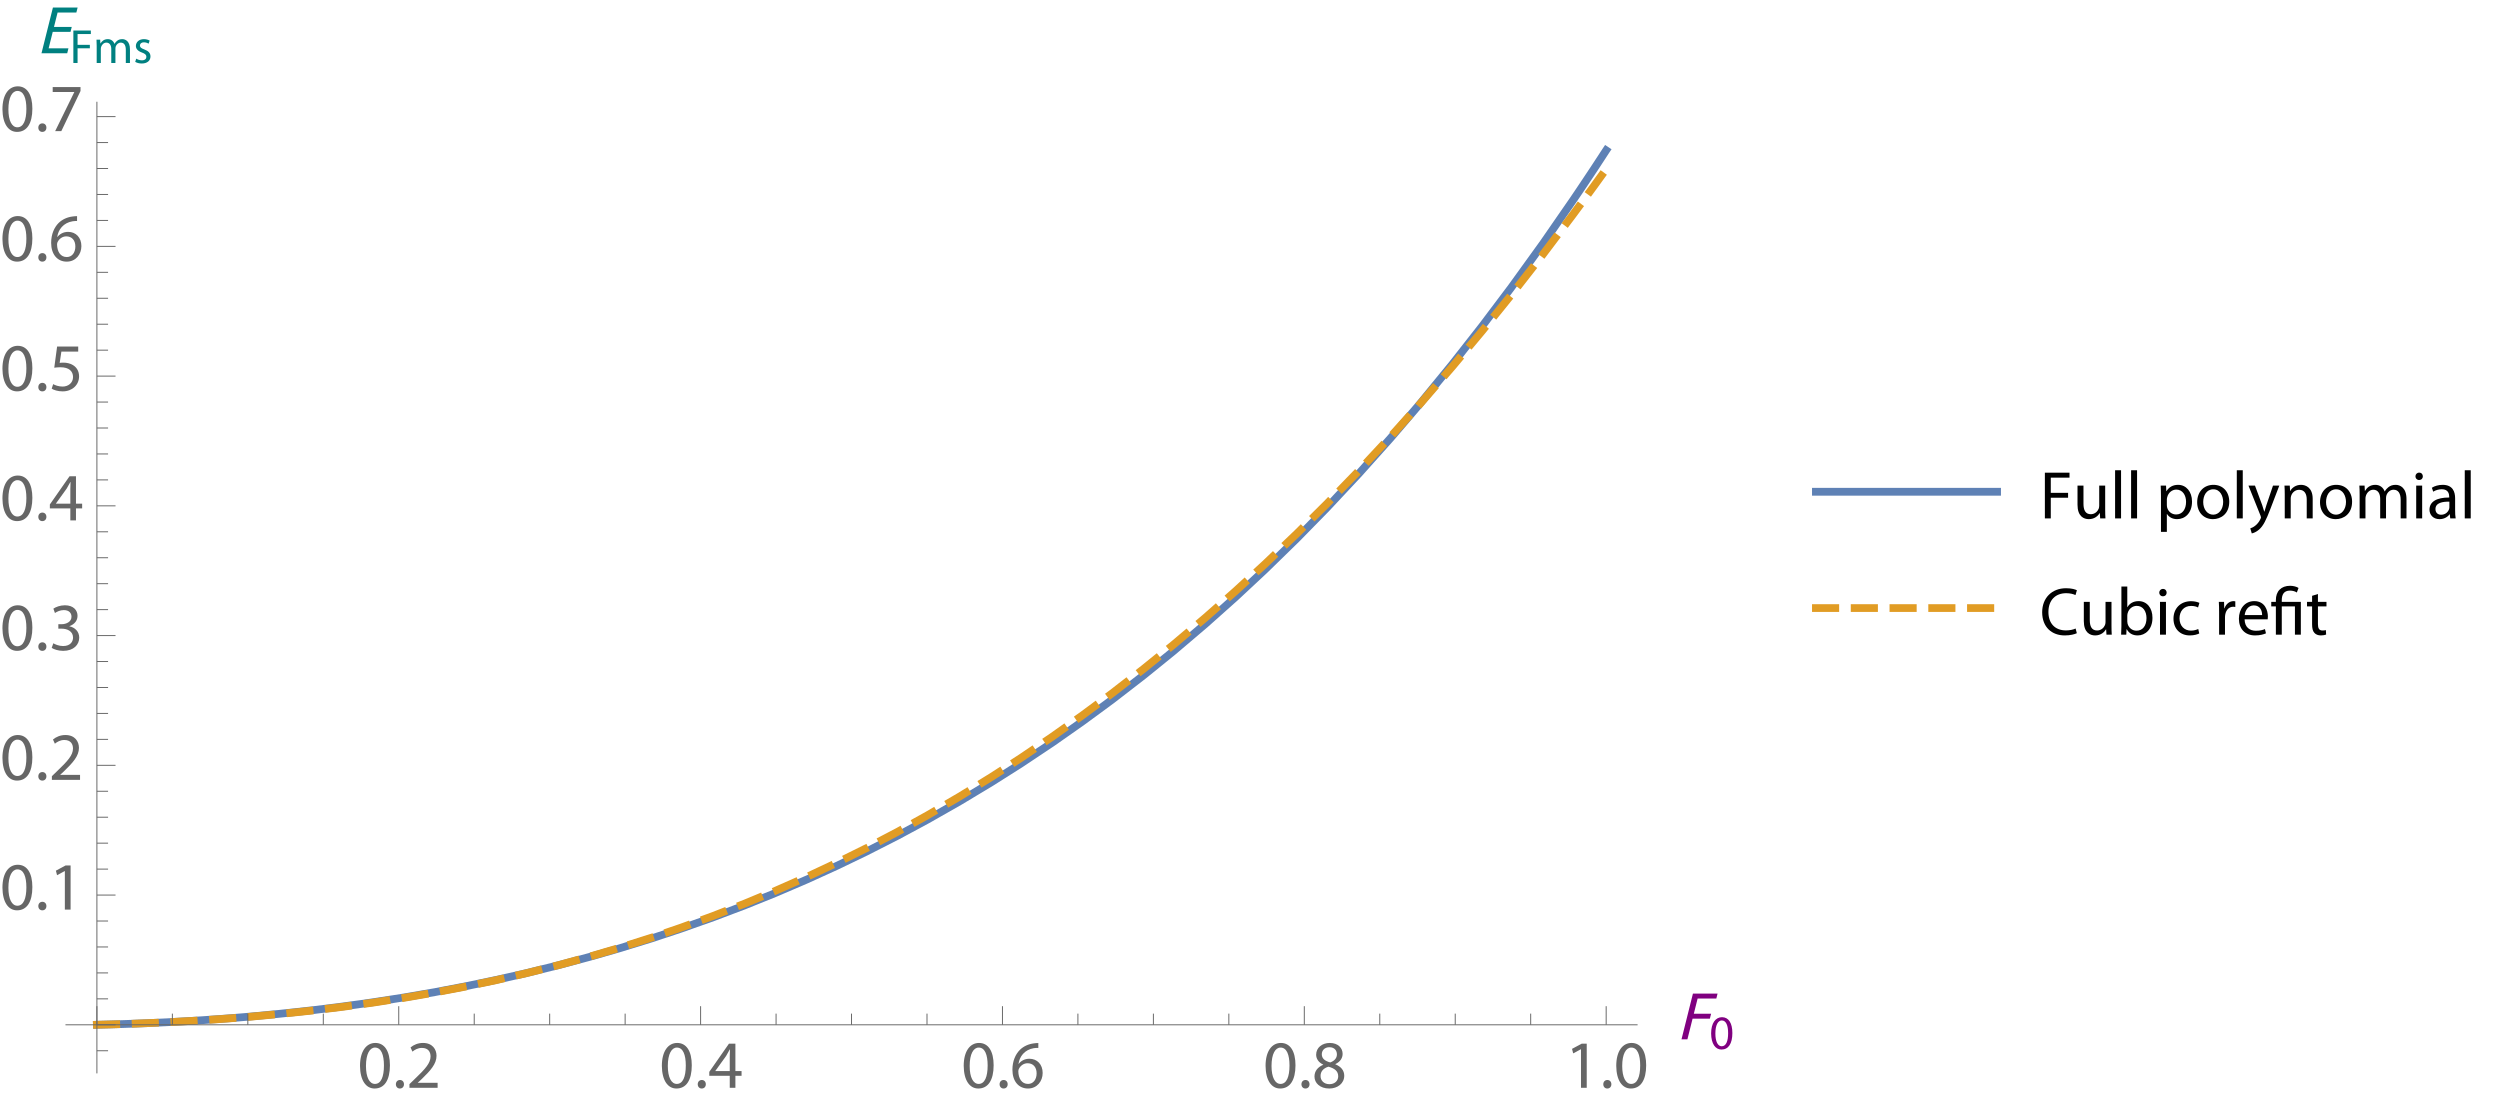 <?xml version="1.0" encoding="UTF-8"?>
<svg xmlns="http://www.w3.org/2000/svg" xmlns:xlink="http://www.w3.org/1999/xlink" width="516pt" height="231pt" viewBox="0 0 516 231" version="1.1">
<defs>
<g>
<symbol overflow="visible" id="glyph0-0">
<path style="stroke:none;" d=""/>
</symbol>
<symbol overflow="visible" id="glyph0-1">
<path style="stroke:none;" d="M 3.668 -9.254 C 1.82 -9.254 0.504 -7.574 0.504 -4.523 C 0.531 -1.512 1.734 0.152 3.516 0.152 C 5.531 0.152 6.68 -1.555 6.68 -4.648 C 6.68 -7.547 5.586 -9.254 3.668 -9.254 Z M 3.598 -8.301 C 4.871 -8.301 5.445 -6.832 5.445 -4.594 C 5.445 -2.27 4.844 -0.797 3.586 -0.797 C 2.465 -0.797 1.734 -2.141 1.734 -4.508 C 1.734 -6.984 2.52 -8.301 3.598 -8.301 Z M 3.598 -8.301 "/>
</symbol>
<symbol overflow="visible" id="glyph0-2">
<path style="stroke:none;" d="M 1.555 0.152 C 2.07 0.152 2.395 -0.223 2.395 -0.727 C 2.395 -1.246 2.059 -1.609 1.566 -1.609 C 1.078 -1.609 0.727 -1.246 0.727 -0.727 C 0.727 -0.223 1.062 0.152 1.539 0.152 Z M 1.555 0.152 "/>
</symbol>
<symbol overflow="visible" id="glyph0-3">
<path style="stroke:none;" d="M 6.441 0 L 6.441 -1.023 L 2.352 -1.023 L 2.352 -1.051 L 3.078 -1.723 C 4.996 -3.57 6.215 -4.93 6.215 -6.609 C 6.215 -7.91 5.391 -9.254 3.43 -9.254 C 2.379 -9.254 1.484 -8.863 0.855 -8.328 L 1.246 -7.461 C 1.664 -7.812 2.352 -8.23 3.18 -8.23 C 4.535 -8.23 4.984 -7.379 4.984 -6.453 C 4.969 -5.082 3.922 -3.906 1.598 -1.695 L 0.629 -0.758 L 0.629 0 Z M 6.441 0 "/>
</symbol>
<symbol overflow="visible" id="glyph0-4">
<path style="stroke:none;" d="M 5.602 0 L 5.602 -2.477 L 6.875 -2.477 L 6.875 -3.445 L 5.602 -3.445 L 5.602 -9.102 L 4.27 -9.102 L 0.211 -3.289 L 0.211 -2.477 L 4.438 -2.477 L 4.438 0 Z M 1.457 -3.445 L 1.457 -3.473 L 3.684 -6.566 C 3.934 -6.984 4.156 -7.379 4.438 -7.91 L 4.48 -7.91 C 4.453 -7.434 4.438 -6.957 4.438 -6.48 L 4.438 -3.445 Z M 1.457 -3.445 "/>
</symbol>
<symbol overflow="visible" id="glyph0-5">
<path style="stroke:none;" d="M 5.824 -9.238 C 5.602 -9.238 5.293 -9.227 4.93 -9.172 C 3.781 -9.031 2.773 -8.566 2.016 -7.824 C 1.121 -6.93 0.477 -5.516 0.477 -3.723 C 0.477 -1.359 1.75 0.152 3.695 0.152 C 5.586 0.152 6.719 -1.387 6.719 -3.051 C 6.719 -4.828 5.586 -5.992 3.977 -5.992 C 2.969 -5.992 2.211 -5.516 1.777 -4.941 L 1.734 -4.941 C 1.945 -6.441 2.969 -7.855 4.898 -8.176 C 5.25 -8.23 5.57 -8.246 5.824 -8.23 Z M 3.695 -0.797 C 2.406 -0.797 1.723 -1.902 1.695 -3.402 C 1.695 -3.625 1.75 -3.809 1.836 -3.949 C 2.172 -4.605 2.855 -5.066 3.598 -5.066 C 4.73 -5.066 5.473 -4.285 5.473 -2.98 C 5.473 -1.68 4.762 -0.797 3.711 -0.797 Z M 3.695 -0.797 "/>
</symbol>
<symbol overflow="visible" id="glyph0-6">
<path style="stroke:none;" d="M 2.324 -4.746 C 1.203 -4.27 0.52 -3.457 0.52 -2.309 C 0.52 -0.98 1.664 0.152 3.57 0.152 C 5.305 0.152 6.664 -0.91 6.664 -2.492 C 6.664 -3.598 5.965 -4.395 4.828 -4.844 L 4.828 -4.887 C 5.949 -5.418 6.328 -6.242 6.328 -7.016 C 6.328 -8.148 5.445 -9.254 3.684 -9.254 C 2.086 -9.254 0.867 -8.273 0.867 -6.832 C 0.867 -6.047 1.301 -5.266 2.309 -4.789 Z M 3.598 -0.742 C 2.438 -0.742 1.734 -1.555 1.777 -2.477 C 1.777 -3.348 2.352 -4.047 3.414 -4.355 C 4.648 -4.004 5.418 -3.473 5.418 -2.367 C 5.418 -1.441 4.703 -0.742 3.598 -0.742 Z M 3.613 -8.371 C 4.719 -8.371 5.152 -7.617 5.152 -6.887 C 5.152 -6.062 4.551 -5.504 3.766 -5.234 C 2.715 -5.516 2.031 -6.008 2.031 -6.914 C 2.031 -7.699 2.59 -8.371 3.613 -8.371 Z M 3.613 -8.371 "/>
</symbol>
<symbol overflow="visible" id="glyph0-7">
<path style="stroke:none;" d="M 3.305 0 L 4.492 0 L 4.492 -9.102 L 3.445 -9.102 L 1.457 -8.035 L 1.695 -7.098 L 3.277 -7.953 L 3.305 -7.953 Z M 3.305 0 "/>
</symbol>
<symbol overflow="visible" id="glyph0-8">
<path style="stroke:none;" d="M 0.59 -0.461 C 1.035 -0.168 1.934 0.152 2.953 0.152 C 5.137 0.152 6.273 -1.121 6.273 -2.574 C 6.273 -3.852 5.363 -4.691 4.242 -4.914 L 4.242 -4.941 C 5.363 -5.348 5.922 -6.145 5.922 -7.086 C 5.922 -8.191 5.109 -9.254 3.316 -9.254 C 2.34 -9.254 1.414 -8.902 0.938 -8.555 L 1.262 -7.656 C 1.652 -7.938 2.352 -8.262 3.078 -8.262 C 4.215 -8.262 4.676 -7.617 4.676 -6.887 C 4.676 -5.809 3.543 -5.348 2.645 -5.348 L 1.961 -5.348 L 1.961 -4.426 L 2.645 -4.426 C 3.836 -4.426 4.984 -3.879 4.996 -2.605 C 5.012 -1.848 4.523 -0.84 2.941 -0.84 C 2.086 -0.84 1.273 -1.191 0.926 -1.414 Z M 0.59 -0.461 "/>
</symbol>
<symbol overflow="visible" id="glyph0-9">
<path style="stroke:none;" d="M 6.062 -9.102 L 1.707 -9.102 L 1.121 -4.73 C 1.457 -4.773 1.863 -4.828 2.379 -4.828 C 4.199 -4.828 4.984 -3.988 4.996 -2.812 C 4.996 -1.598 4.004 -0.84 2.844 -0.84 C 2.016 -0.84 1.273 -1.121 0.895 -1.344 L 0.59 -0.406 C 1.023 -0.125 1.863 0.152 2.855 0.152 C 4.828 0.152 6.242 -1.176 6.242 -2.953 C 6.242 -4.102 5.656 -4.887 4.941 -5.293 C 4.383 -5.629 3.684 -5.781 2.98 -5.781 C 2.645 -5.781 2.449 -5.754 2.238 -5.727 L 2.59 -8.062 L 6.062 -8.062 Z M 6.062 -9.102 "/>
</symbol>
<symbol overflow="visible" id="glyph0-10">
<path style="stroke:none;" d="M 0.797 -9.102 L 0.797 -8.078 L 5.25 -8.078 L 5.25 -8.051 L 1.301 0 L 2.574 0 L 6.539 -8.289 L 6.539 -9.102 Z M 0.797 -9.102 "/>
</symbol>
<symbol overflow="visible" id="glyph0-11">
<path style="stroke:none;" d="M 1.062 0 L 2.281 0 L 2.281 -4.27 L 5.852 -4.27 L 5.852 -5.277 L 2.281 -5.277 L 2.281 -8.414 L 6.145 -8.414 L 6.145 -9.438 L 1.062 -9.438 Z M 1.062 0 "/>
</symbol>
<symbol overflow="visible" id="glyph0-12">
<path style="stroke:none;" d="M 6.691 -6.777 L 5.461 -6.777 L 5.461 -2.617 C 5.461 -2.395 5.418 -2.172 5.348 -1.988 C 5.125 -1.441 4.551 -0.867 3.723 -0.867 C 2.605 -0.867 2.211 -1.734 2.211 -3.023 L 2.211 -6.777 L 0.98 -6.777 L 0.98 -2.812 C 0.98 -0.434 2.254 0.152 3.316 0.152 C 4.523 0.152 5.234 -0.559 5.559 -1.105 L 5.586 -1.105 L 5.656 0 L 6.746 0 C 6.707 -0.531 6.691 -1.148 6.691 -1.848 Z M 6.691 -6.777 "/>
</symbol>
<symbol overflow="visible" id="glyph0-13">
<path style="stroke:none;" d="M 1.023 0 L 2.254 0 L 2.254 -9.941 L 1.023 -9.941 Z M 1.023 0 "/>
</symbol>
<symbol overflow="visible" id="glyph0-14">
<path style="stroke:none;" d="M 1.023 2.773 L 2.238 2.773 L 2.238 -0.91 L 2.27 -0.91 C 2.676 -0.238 3.457 0.152 4.355 0.152 C 5.949 0.152 7.434 -1.051 7.434 -3.484 C 7.434 -5.543 6.203 -6.93 4.562 -6.93 C 3.457 -6.93 2.66 -6.441 2.156 -5.613 L 2.129 -5.613 L 2.07 -6.777 L 0.965 -6.777 C 0.992 -6.133 1.023 -5.434 1.023 -4.562 Z M 2.238 -3.922 C 2.238 -4.09 2.281 -4.27 2.324 -4.426 C 2.562 -5.348 3.348 -5.949 4.188 -5.949 C 5.488 -5.949 6.203 -4.789 6.203 -3.43 C 6.203 -1.875 5.445 -0.812 4.145 -0.812 C 3.262 -0.812 2.52 -1.398 2.297 -2.254 C 2.27 -2.406 2.238 -2.574 2.238 -2.758 Z M 2.238 -3.922 "/>
</symbol>
<symbol overflow="visible" id="glyph0-15">
<path style="stroke:none;" d="M 3.891 -6.93 C 2.016 -6.93 0.531 -5.602 0.531 -3.332 C 0.531 -1.191 1.945 0.152 3.781 0.152 C 5.418 0.152 7.152 -0.938 7.152 -3.445 C 7.152 -5.516 5.84 -6.93 3.891 -6.93 Z M 3.863 -6.008 C 5.32 -6.008 5.895 -4.551 5.895 -3.402 C 5.895 -1.875 5.012 -0.77 3.836 -0.77 C 2.633 -0.77 1.777 -1.891 1.777 -3.375 C 1.777 -4.66 2.406 -6.008 3.863 -6.008 Z M 3.863 -6.008 "/>
</symbol>
<symbol overflow="visible" id="glyph0-16">
<path style="stroke:none;" d="M 0.125 -6.777 L 2.633 -0.531 C 2.688 -0.379 2.715 -0.281 2.715 -0.211 C 2.715 -0.141 2.676 -0.043 2.617 0.086 C 2.34 0.715 1.918 1.191 1.582 1.457 C 1.219 1.766 0.812 1.961 0.504 2.059 L 0.812 3.094 C 1.121 3.039 1.723 2.828 2.324 2.297 C 3.164 1.566 3.766 0.379 4.648 -1.945 L 6.496 -6.777 L 5.195 -6.777 L 3.852 -2.801 C 3.684 -2.309 3.543 -1.793 3.414 -1.387 L 3.387 -1.387 C 3.277 -1.793 3.109 -2.324 2.953 -2.773 L 1.469 -6.777 Z M 0.125 -6.777 "/>
</symbol>
<symbol overflow="visible" id="glyph0-17">
<path style="stroke:none;" d="M 1.023 0 L 2.254 0 L 2.254 -4.074 C 2.254 -4.285 2.281 -4.492 2.34 -4.648 C 2.547 -5.336 3.18 -5.906 3.988 -5.906 C 5.152 -5.906 5.559 -4.996 5.559 -3.906 L 5.559 0 L 6.789 0 L 6.789 -4.047 C 6.789 -6.371 5.336 -6.93 4.395 -6.93 C 3.277 -6.93 2.492 -6.301 2.156 -5.656 L 2.129 -5.656 L 2.059 -6.777 L 0.965 -6.777 C 1.008 -6.215 1.023 -5.641 1.023 -4.941 Z M 1.023 0 "/>
</symbol>
<symbol overflow="visible" id="glyph0-18">
<path style="stroke:none;" d="M 1.023 0 L 2.227 0 L 2.227 -4.09 C 2.227 -4.297 2.254 -4.508 2.324 -4.691 C 2.52 -5.305 3.078 -5.922 3.852 -5.922 C 4.789 -5.922 5.266 -5.137 5.266 -4.059 L 5.266 0 L 6.469 0 L 6.469 -4.188 C 6.469 -4.41 6.512 -4.633 6.566 -4.801 C 6.777 -5.402 7.32 -5.922 8.023 -5.922 C 9.016 -5.922 9.492 -5.137 9.492 -3.836 L 9.492 0 L 10.695 0 L 10.695 -3.988 C 10.695 -6.344 9.367 -6.93 8.469 -6.93 C 7.824 -6.93 7.379 -6.762 6.973 -6.453 C 6.691 -6.242 6.426 -5.949 6.215 -5.57 L 6.188 -5.57 C 5.895 -6.371 5.195 -6.93 4.27 -6.93 C 3.148 -6.93 2.52 -6.328 2.141 -5.684 L 2.102 -5.684 L 2.043 -6.777 L 0.965 -6.777 C 1.008 -6.215 1.023 -5.641 1.023 -4.941 Z M 1.023 0 "/>
</symbol>
<symbol overflow="visible" id="glyph0-19">
<path style="stroke:none;" d="M 2.254 0 L 2.254 -6.777 L 1.023 -6.777 L 1.023 0 Z M 1.637 -9.449 C 1.191 -9.449 0.867 -9.113 0.867 -8.68 C 0.867 -8.262 1.176 -7.926 1.609 -7.926 C 2.102 -7.926 2.406 -8.262 2.395 -8.68 C 2.395 -9.113 2.102 -9.449 1.637 -9.449 Z M 1.637 -9.449 "/>
</symbol>
<symbol overflow="visible" id="glyph0-20">
<path style="stroke:none;" d="M 5.781 -4.156 C 5.781 -5.516 5.277 -6.93 3.207 -6.93 C 2.352 -6.93 1.539 -6.691 0.98 -6.328 L 1.262 -5.516 C 1.734 -5.824 2.395 -6.02 3.023 -6.02 C 4.41 -6.02 4.562 -5.012 4.562 -4.453 L 4.562 -4.312 C 1.945 -4.324 0.488 -3.43 0.488 -1.793 C 0.488 -0.812 1.191 0.152 2.562 0.152 C 3.527 0.152 4.258 -0.32 4.633 -0.855 L 4.676 -0.855 L 4.773 0 L 5.895 0 C 5.809 -0.461 5.781 -1.035 5.781 -1.625 Z M 4.594 -2.281 C 4.594 -2.156 4.562 -2.016 4.523 -1.891 C 4.324 -1.316 3.766 -0.758 2.883 -0.758 C 2.254 -0.758 1.723 -1.133 1.723 -1.934 C 1.723 -3.246 3.246 -3.484 4.594 -3.457 Z M 4.594 -2.281 "/>
</symbol>
<symbol overflow="visible" id="glyph0-21">
<path style="stroke:none;" d="M 7.406 -1.273 C 6.914 -1.035 6.16 -0.883 5.418 -0.883 C 3.121 -0.883 1.793 -2.367 1.793 -4.676 C 1.793 -7.152 3.262 -8.566 5.473 -8.566 C 6.258 -8.566 6.914 -8.398 7.379 -8.176 L 7.672 -9.172 C 7.352 -9.34 6.609 -9.59 5.434 -9.59 C 2.508 -9.59 0.504 -7.59 0.504 -4.633 C 0.504 -1.539 2.508 0.152 5.164 0.152 C 6.312 0.152 7.211 -0.086 7.656 -0.309 Z M 7.406 -1.273 "/>
</symbol>
<symbol overflow="visible" id="glyph0-22">
<path style="stroke:none;" d="M 1.023 -1.75 C 1.023 -1.148 0.992 -0.461 0.965 0 L 2.031 0 L 2.086 -1.121 L 2.129 -1.121 C 2.633 -0.223 3.414 0.152 4.395 0.152 C 5.906 0.152 7.434 -1.051 7.434 -3.473 C 7.449 -5.531 6.258 -6.93 4.578 -6.93 C 3.484 -6.93 2.703 -6.441 2.27 -5.684 L 2.238 -5.684 L 2.238 -9.941 L 1.023 -9.941 Z M 2.238 -3.934 C 2.238 -4.129 2.281 -4.297 2.309 -4.438 C 2.562 -5.375 3.348 -5.949 4.188 -5.949 C 5.504 -5.949 6.203 -4.789 6.203 -3.43 C 6.203 -1.875 5.434 -0.824 4.145 -0.824 C 3.246 -0.824 2.535 -1.414 2.297 -2.27 C 2.27 -2.406 2.238 -2.562 2.238 -2.715 Z M 2.238 -3.934 "/>
</symbol>
<symbol overflow="visible" id="glyph0-23">
<path style="stroke:none;" d="M 5.641 -1.176 C 5.293 -1.023 4.828 -0.84 4.129 -0.84 C 2.785 -0.84 1.777 -1.805 1.777 -3.375 C 1.777 -4.789 2.617 -5.938 4.172 -5.938 C 4.844 -5.938 5.305 -5.781 5.602 -5.613 L 5.879 -6.566 C 5.543 -6.734 4.898 -6.914 4.172 -6.914 C 1.961 -6.914 0.531 -5.402 0.531 -3.316 C 0.531 -1.246 1.863 0.152 3.906 0.152 C 4.816 0.152 5.531 -0.086 5.852 -0.254 Z M 5.641 -1.176 "/>
</symbol>
<symbol overflow="visible" id="glyph0-24">
<path style="stroke:none;" d="M 1.023 0 L 2.238 0 L 2.238 -3.613 C 2.238 -3.82 2.27 -4.02 2.297 -4.188 C 2.465 -5.109 3.078 -5.77 3.949 -5.77 C 4.117 -5.77 4.242 -5.754 4.367 -5.727 L 4.367 -6.887 C 4.258 -6.914 4.156 -6.93 4.02 -6.93 C 3.191 -6.93 2.449 -6.355 2.141 -5.445 L 2.086 -5.445 L 2.043 -6.777 L 0.965 -6.777 C 1.008 -6.145 1.023 -5.461 1.023 -4.66 Z M 1.023 0 "/>
</symbol>
<symbol overflow="visible" id="glyph0-25">
<path style="stroke:none;" d="M 6.469 -3.164 C 6.48 -3.289 6.512 -3.484 6.512 -3.738 C 6.512 -4.984 5.922 -6.93 3.711 -6.93 C 1.734 -6.93 0.531 -5.32 0.531 -3.277 C 0.531 -1.23 1.777 0.152 3.863 0.152 C 4.941 0.152 5.684 -0.086 6.117 -0.281 L 5.906 -1.16 C 5.445 -0.965 4.914 -0.812 4.031 -0.812 C 2.801 -0.812 1.734 -1.496 1.707 -3.164 Z M 1.723 -4.047 C 1.82 -4.898 2.367 -6.047 3.613 -6.047 C 4.996 -6.047 5.336 -4.828 5.32 -4.047 Z M 1.723 -4.047 "/>
</symbol>
<symbol overflow="visible" id="glyph0-26">
<path style="stroke:none;" d="M 2.367 0 L 2.367 -5.84 L 5.082 -5.84 L 5.082 0 L 6.301 0 L 6.301 -6.777 L 2.367 -6.777 L 2.367 -7.113 C 2.367 -8.191 2.742 -9.102 4.047 -9.102 C 4.648 -9.102 5.18 -8.918 5.473 -8.707 L 5.824 -9.645 C 5.473 -9.898 4.73 -10.094 4.102 -10.094 C 2.199 -10.094 1.148 -8.934 1.148 -7.141 L 1.148 -6.777 L 0.195 -6.777 L 0.195 -5.84 L 1.148 -5.84 L 1.148 0 Z M 2.367 0 "/>
</symbol>
<symbol overflow="visible" id="glyph0-27">
<path style="stroke:none;" d="M 1.301 -8.023 L 1.301 -6.777 L 0.254 -6.777 L 0.254 -5.84 L 1.301 -5.84 L 1.301 -2.141 C 1.301 -1.344 1.43 -0.742 1.777 -0.379 C 2.07 -0.043 2.535 0.152 3.109 0.152 C 3.586 0.152 3.961 0.07 4.199 -0.027 L 4.145 -0.953 C 3.961 -0.895 3.766 -0.867 3.43 -0.867 C 2.742 -0.867 2.508 -1.344 2.508 -2.184 L 2.508 -5.84 L 4.27 -5.84 L 4.27 -6.777 L 2.508 -6.777 L 2.508 -8.398 Z M 1.301 -8.023 "/>
</symbol>
<symbol overflow="visible" id="glyph1-0">
<path style="stroke:none;" d=""/>
</symbol>
<symbol overflow="visible" id="glyph1-1">
<path style="stroke:none;" d="M 1.062 0 L 2.281 0 L 3.348 -4.27 L 6.918 -4.27 L 7.172 -5.277 L 3.602 -5.277 L 4.387 -8.414 L 8.25 -8.414 L 8.504 -9.438 L 3.422 -9.438 Z M 1.062 0 "/>
</symbol>
<symbol overflow="visible" id="glyph1-2">
<path style="stroke:none;" d="M 7.309 -5.434 L 3.641 -5.434 L 4.387 -8.414 L 8.262 -8.414 L 8.52 -9.438 L 3.422 -9.438 L 1.062 0 L 6.371 0 L 6.625 -1.023 L 2.539 -1.023 L 3.387 -4.426 L 7.055 -4.426 Z M 7.309 -5.434 "/>
</symbol>
<symbol overflow="visible" id="glyph2-0">
<path style="stroke:none;" d=""/>
</symbol>
<symbol overflow="visible" id="glyph2-1">
<path style="stroke:none;" d="M 2.605 -6.57 C 1.293 -6.57 0.359 -5.379 0.359 -3.211 C 0.379 -1.074 1.234 0.109 2.496 0.109 C 3.926 0.109 4.742 -1.102 4.742 -3.301 C 4.742 -5.355 3.965 -6.57 2.605 -6.57 Z M 2.555 -5.895 C 3.457 -5.895 3.867 -4.852 3.867 -3.262 C 3.867 -1.609 3.438 -0.566 2.543 -0.566 C 1.75 -0.566 1.234 -1.52 1.234 -3.199 C 1.234 -4.961 1.789 -5.895 2.555 -5.895 Z M 2.555 -5.895 "/>
</symbol>
<symbol overflow="visible" id="glyph2-2">
<path style="stroke:none;" d="M 0.754 0 L 1.621 0 L 1.621 -3.031 L 4.156 -3.031 L 4.156 -3.746 L 1.621 -3.746 L 1.621 -5.973 L 4.363 -5.973 L 4.363 -6.699 L 0.754 -6.699 Z M 0.754 0 "/>
</symbol>
<symbol overflow="visible" id="glyph2-3">
<path style="stroke:none;" d="M 0.727 0 L 1.582 0 L 1.582 -2.902 C 1.582 -3.051 1.602 -3.199 1.648 -3.328 C 1.789 -3.766 2.188 -4.203 2.734 -4.203 C 3.398 -4.203 3.738 -3.648 3.738 -2.883 L 3.738 0 L 4.594 0 L 4.594 -2.973 C 4.594 -3.133 4.621 -3.289 4.66 -3.41 C 4.812 -3.836 5.199 -4.203 5.695 -4.203 C 6.402 -4.203 6.738 -3.648 6.738 -2.723 L 6.738 0 L 7.594 0 L 7.594 -2.832 C 7.594 -4.504 6.648 -4.922 6.012 -4.922 C 5.555 -4.922 5.238 -4.801 4.949 -4.582 C 4.75 -4.434 4.562 -4.223 4.414 -3.957 L 4.395 -3.957 C 4.184 -4.523 3.688 -4.922 3.031 -4.922 C 2.238 -4.922 1.789 -4.492 1.52 -4.035 L 1.492 -4.035 L 1.449 -4.812 L 0.688 -4.812 C 0.715 -4.414 0.727 -4.004 0.727 -3.508 Z M 0.727 0 "/>
</symbol>
<symbol overflow="visible" id="glyph2-4">
<path style="stroke:none;" d="M 0.387 -0.23 C 0.727 -0.031 1.211 0.109 1.738 0.109 C 2.883 0.109 3.539 -0.496 3.539 -1.344 C 3.539 -2.059 3.109 -2.477 2.277 -2.793 C 1.648 -3.031 1.363 -3.211 1.363 -3.609 C 1.363 -3.965 1.648 -4.266 2.168 -4.266 C 2.613 -4.266 2.961 -4.105 3.152 -3.984 L 3.371 -4.621 C 3.102 -4.781 2.672 -4.922 2.188 -4.922 C 1.152 -4.922 0.527 -4.285 0.527 -3.508 C 0.527 -2.934 0.934 -2.453 1.801 -2.148 C 2.445 -1.91 2.695 -1.68 2.695 -1.262 C 2.695 -0.863 2.395 -0.547 1.758 -0.547 C 1.32 -0.547 0.863 -0.727 0.605 -0.895 Z M 0.387 -0.23 "/>
</symbol>
</g>
<clipPath id="clip1">
  <path d="M 13 23 L 338 23 L 338 219 L 13 219 Z M 13 23 "/>
</clipPath>
<clipPath id="clip2">
  <path d="M 13 27 L 338 27 L 338 219 L 13 219 Z M 13 27 "/>
</clipPath>
<clipPath id="clip3">
  <path d="M 374 100 L 414 100 L 414 103 L 374 103 Z M 374 100 "/>
</clipPath>
<clipPath id="clip4">
  <path d="M 374 124 L 414 124 L 414 127 L 374 127 Z M 374 124 "/>
</clipPath>
</defs>
<g id="surface100">
<g clip-path="url(#clip1)" clip-rule="nonzero">
<path style="fill:none;stroke-width:1.6;stroke-linecap:square;stroke-linejoin:miter;stroke:rgb(36.841%,50.677%,70.979%);stroke-opacity:1;stroke-miterlimit:3.25;" d="M 20 211.512 L 20.094 211.508 L 20.191 211.504 L 20.766 211.492 L 21.527 211.473 L 23.059 211.434 L 23.152 211.43 L 23.25 211.43 L 23.438 211.422 L 23.82 211.41 L 24.586 211.391 L 26.113 211.34 L 26.219 211.336 L 26.32 211.332 L 26.527 211.324 L 26.941 211.312 L 27.773 211.281 L 29.43 211.219 L 29.531 211.215 L 29.637 211.207 L 30.258 211.184 L 31.086 211.148 L 32.742 211.074 L 32.84 211.07 L 32.938 211.062 L 33.129 211.055 L 33.516 211.035 L 34.289 211 L 35.84 210.918 L 38.934 210.746 L 39.027 210.738 L 39.121 210.734 L 39.312 210.723 L 40.449 210.652 L 41.969 210.555 L 45 210.344 L 45.105 210.336 L 45.207 210.332 L 45.414 210.316 L 45.824 210.285 L 46.648 210.223 L 48.293 210.098 L 51.582 209.824 L 57.727 209.246 L 64.383 208.527 L 70.922 207.715 L 77.016 206.863 L 83.629 205.832 L 89.801 204.766 L 95.852 203.617 L 102.414 202.254 L 108.539 200.871 L 115.18 199.238 L 121.699 197.5 L 127.777 195.758 L 134.371 193.727 L 140.527 191.691 L 147.195 189.332 L 153.742 186.855 L 159.848 184.395 L 166.473 181.555 L 172.652 178.742 L 178.715 175.824 L 185.289 172.477 L 191.426 169.172 L 198.078 165.387 L 204.605 161.461 L 210.699 157.602 L 217.301 153.199 L 223.465 148.871 L 229.512 144.426 L 236.07 139.355 L 242.188 134.395 L 248.82 128.754 L 255.016 123.227 L 261.086 117.562 L 267.672 111.133 L 273.82 104.852 L 280.48 97.73 L 287.023 90.414 L 293.125 83.281 L 299.738 75.203 L 305.914 67.328 L 311.969 59.289 L 318.539 50.191 L 324.668 41.336 L 324.773 41.18 L 324.883 41.023 L 325.094 40.707 L 325.523 40.074 L 326.379 38.801 L 328.09 36.238 L 328.195 36.078 L 328.305 35.918 L 328.516 35.594 L 328.945 34.949 L 329.801 33.648 L 330.012 33.32 L 330.227 32.996 L 330.656 32.34 L 330.867 32.012 L 331.082 31.684 L 331.191 31.52 L 331.402 31.191 L 331.512 31.027 "/>
</g>
<g clip-path="url(#clip2)" clip-rule="nonzero">
<path style="fill:none;stroke-width:1.6;stroke-linecap:square;stroke-linejoin:miter;stroke:rgb(88.071%,61.104%,14.204%);stroke-opacity:1;stroke-dasharray:4,4;stroke-miterlimit:3.25;" d="M 20 211.512 L 20.094 211.508 L 20.191 211.504 L 20.766 211.492 L 21.527 211.473 L 23.059 211.434 L 23.152 211.43 L 23.25 211.426 L 23.438 211.422 L 24.586 211.387 L 26.113 211.336 L 26.219 211.336 L 26.32 211.332 L 26.941 211.309 L 27.773 211.281 L 29.43 211.215 L 29.531 211.211 L 29.637 211.207 L 30.258 211.184 L 31.086 211.148 L 32.742 211.074 L 32.938 211.066 L 33.129 211.059 L 33.516 211.039 L 34.289 211.004 L 35.84 210.926 L 38.934 210.754 L 39.121 210.746 L 39.312 210.734 L 40.449 210.664 L 41.969 210.57 L 45 210.367 L 45.105 210.359 L 45.207 210.352 L 45.414 210.34 L 45.824 210.309 L 46.648 210.25 L 48.293 210.125 L 51.582 209.859 L 57.727 209.297 L 64.383 208.586 L 70.922 207.785 L 77.016 206.941 L 83.629 205.91 L 89.801 204.84 L 95.852 203.68 L 102.414 202.301 L 108.539 200.891 L 115.18 199.227 L 121.699 197.449 L 127.777 195.66 L 134.371 193.57 L 140.527 191.477 L 147.195 189.047 L 153.742 186.488 L 159.848 183.949 L 166.473 181.023 L 172.652 178.121 L 178.715 175.117 L 185.289 171.672 L 191.426 168.277 L 198.078 164.398 L 204.605 160.387 L 210.699 156.457 L 217.301 151.984 L 223.465 147.605 L 229.512 143.121 L 236.07 138.035 L 242.188 133.074 L 248.82 127.465 L 255.016 122 L 261.086 116.43 L 267.672 110.137 L 273.82 104.031 L 280.48 97.152 L 287.023 90.129 L 293.125 83.332 L 299.738 75.691 L 305.914 68.301 L 311.969 60.805 L 318.539 52.391 L 324.668 44.273 L 324.773 44.129 L 324.883 43.984 L 325.094 43.695 L 325.523 43.117 L 326.379 41.961 L 328.09 39.625 L 328.195 39.48 L 328.305 39.332 L 328.516 39.039 L 328.945 38.453 L 329.801 37.273 L 330.012 36.977 L 330.227 36.68 L 330.656 36.09 L 330.762 35.941 L 330.867 35.789 L 331.082 35.492 L 331.191 35.344 L 331.402 35.047 L 331.512 34.898 "/>
</g>
<path style="fill:none;stroke-width:0.2;stroke-linecap:butt;stroke-linejoin:miter;stroke:rgb(39.999%,39.999%,39.999%);stroke-opacity:1;stroke-miterlimit:3.25;" d="M 20 211.52 L 20 207.676 "/>
<path style="fill:none;stroke-width:0.2;stroke-linecap:butt;stroke-linejoin:miter;stroke:rgb(39.999%,39.999%,39.999%);stroke-opacity:1;stroke-miterlimit:3.25;" d="M 35.574 211.52 L 35.574 209.211 "/>
<path style="fill:none;stroke-width:0.2;stroke-linecap:butt;stroke-linejoin:miter;stroke:rgb(39.999%,39.999%,39.999%);stroke-opacity:1;stroke-miterlimit:3.25;" d="M 51.152 211.52 L 51.152 209.211 "/>
<path style="fill:none;stroke-width:0.2;stroke-linecap:butt;stroke-linejoin:miter;stroke:rgb(39.999%,39.999%,39.999%);stroke-opacity:1;stroke-miterlimit:3.25;" d="M 66.727 211.52 L 66.727 209.211 "/>
<path style="fill:none;stroke-width:0.2;stroke-linecap:butt;stroke-linejoin:miter;stroke:rgb(39.999%,39.999%,39.999%);stroke-opacity:1;stroke-miterlimit:3.25;" d="M 82.301 211.52 L 82.301 207.676 "/>
<g style="fill:rgb(39.999%,39.999%,39.999%);fill-opacity:1;">
  <use xlink:href="#glyph0-1" x="73.802" y="224.518"/>
  <use xlink:href="#glyph0-2" x="80.984" y="224.518"/>
  <use xlink:href="#glyph0-3" x="83.882" y="224.518"/>
</g>
<path style="fill:none;stroke-width:0.2;stroke-linecap:butt;stroke-linejoin:miter;stroke:rgb(39.999%,39.999%,39.999%);stroke-opacity:1;stroke-miterlimit:3.25;" d="M 97.879 211.52 L 97.879 209.211 "/>
<path style="fill:none;stroke-width:0.2;stroke-linecap:butt;stroke-linejoin:miter;stroke:rgb(39.999%,39.999%,39.999%);stroke-opacity:1;stroke-miterlimit:3.25;" d="M 113.453 211.52 L 113.453 209.211 "/>
<path style="fill:none;stroke-width:0.2;stroke-linecap:butt;stroke-linejoin:miter;stroke:rgb(39.999%,39.999%,39.999%);stroke-opacity:1;stroke-miterlimit:3.25;" d="M 129.027 211.52 L 129.027 209.211 "/>
<path style="fill:none;stroke-width:0.2;stroke-linecap:butt;stroke-linejoin:miter;stroke:rgb(39.999%,39.999%,39.999%);stroke-opacity:1;stroke-miterlimit:3.25;" d="M 144.605 211.52 L 144.605 207.676 "/>
<g style="fill:rgb(39.999%,39.999%,39.999%);fill-opacity:1;">
  <use xlink:href="#glyph0-1" x="136.104" y="224.518"/>
  <use xlink:href="#glyph0-2" x="143.286" y="224.518"/>
  <use xlink:href="#glyph0-4" x="146.184" y="224.518"/>
</g>
<path style="fill:none;stroke-width:0.2;stroke-linecap:butt;stroke-linejoin:miter;stroke:rgb(39.999%,39.999%,39.999%);stroke-opacity:1;stroke-miterlimit:3.25;" d="M 160.18 211.52 L 160.18 209.211 "/>
<path style="fill:none;stroke-width:0.2;stroke-linecap:butt;stroke-linejoin:miter;stroke:rgb(39.999%,39.999%,39.999%);stroke-opacity:1;stroke-miterlimit:3.25;" d="M 175.754 211.52 L 175.754 209.211 "/>
<path style="fill:none;stroke-width:0.2;stroke-linecap:butt;stroke-linejoin:miter;stroke:rgb(39.999%,39.999%,39.999%);stroke-opacity:1;stroke-miterlimit:3.25;" d="M 191.332 211.52 L 191.332 209.211 "/>
<path style="fill:none;stroke-width:0.2;stroke-linecap:butt;stroke-linejoin:miter;stroke:rgb(39.999%,39.999%,39.999%);stroke-opacity:1;stroke-miterlimit:3.25;" d="M 206.906 211.52 L 206.906 207.676 "/>
<g style="fill:rgb(39.999%,39.999%,39.999%);fill-opacity:1;">
  <use xlink:href="#glyph0-1" x="198.406" y="224.518"/>
  <use xlink:href="#glyph0-2" x="205.588" y="224.518"/>
  <use xlink:href="#glyph0-5" x="208.486" y="224.518"/>
</g>
<path style="fill:none;stroke-width:0.2;stroke-linecap:butt;stroke-linejoin:miter;stroke:rgb(39.999%,39.999%,39.999%);stroke-opacity:1;stroke-miterlimit:3.25;" d="M 222.48 211.52 L 222.48 209.211 "/>
<path style="fill:none;stroke-width:0.2;stroke-linecap:butt;stroke-linejoin:miter;stroke:rgb(39.999%,39.999%,39.999%);stroke-opacity:1;stroke-miterlimit:3.25;" d="M 238.059 211.52 L 238.059 209.211 "/>
<path style="fill:none;stroke-width:0.2;stroke-linecap:butt;stroke-linejoin:miter;stroke:rgb(39.999%,39.999%,39.999%);stroke-opacity:1;stroke-miterlimit:3.25;" d="M 253.633 211.52 L 253.633 209.211 "/>
<path style="fill:none;stroke-width:0.2;stroke-linecap:butt;stroke-linejoin:miter;stroke:rgb(39.999%,39.999%,39.999%);stroke-opacity:1;stroke-miterlimit:3.25;" d="M 269.207 211.52 L 269.207 207.676 "/>
<g style="fill:rgb(39.999%,39.999%,39.999%);fill-opacity:1;">
  <use xlink:href="#glyph0-1" x="260.708" y="224.518"/>
  <use xlink:href="#glyph0-2" x="267.89" y="224.518"/>
  <use xlink:href="#glyph0-6" x="270.788" y="224.518"/>
</g>
<path style="fill:none;stroke-width:0.2;stroke-linecap:butt;stroke-linejoin:miter;stroke:rgb(39.999%,39.999%,39.999%);stroke-opacity:1;stroke-miterlimit:3.25;" d="M 284.785 211.52 L 284.785 209.211 "/>
<path style="fill:none;stroke-width:0.2;stroke-linecap:butt;stroke-linejoin:miter;stroke:rgb(39.999%,39.999%,39.999%);stroke-opacity:1;stroke-miterlimit:3.25;" d="M 300.359 211.52 L 300.359 209.211 "/>
<path style="fill:none;stroke-width:0.2;stroke-linecap:butt;stroke-linejoin:miter;stroke:rgb(39.999%,39.999%,39.999%);stroke-opacity:1;stroke-miterlimit:3.25;" d="M 315.934 211.52 L 315.934 209.211 "/>
<path style="fill:none;stroke-width:0.2;stroke-linecap:butt;stroke-linejoin:miter;stroke:rgb(39.999%,39.999%,39.999%);stroke-opacity:1;stroke-miterlimit:3.25;" d="M 331.512 211.52 L 331.512 207.676 "/>
<g style="fill:rgb(39.999%,39.999%,39.999%);fill-opacity:1;">
  <use xlink:href="#glyph0-7" x="323.01" y="224.518"/>
  <use xlink:href="#glyph0-2" x="330.192" y="224.518"/>
  <use xlink:href="#glyph0-1" x="333.09" y="224.518"/>
</g>
<path style="fill:none;stroke-width:0.2;stroke-linecap:butt;stroke-linejoin:miter;stroke:rgb(39.999%,39.999%,39.999%);stroke-opacity:1;stroke-miterlimit:3.25;" d="M 13.512 211.52 L 338 211.52 "/>
<g style="fill:rgb(50%,0%,50%);fill-opacity:1;">
  <use xlink:href="#glyph1-1" x="346" y="214.518"/>
</g>
<g style="fill:rgb(50%,0%,50%);fill-opacity:1;">
  <use xlink:href="#glyph2-1" x="352.818" y="216.518"/>
</g>
<path style="fill:none;stroke-width:0.2;stroke-linecap:butt;stroke-linejoin:miter;stroke:rgb(39.999%,39.999%,39.999%);stroke-opacity:1;stroke-miterlimit:3.25;" d="M 20 216.875 L 22.305 216.875 "/>
<path style="fill:none;stroke-width:0.2;stroke-linecap:butt;stroke-linejoin:miter;stroke:rgb(39.999%,39.999%,39.999%);stroke-opacity:1;stroke-miterlimit:3.25;" d="M 20 211.52 L 23.844 211.52 "/>
<path style="fill:none;stroke-width:0.2;stroke-linecap:butt;stroke-linejoin:miter;stroke:rgb(39.999%,39.999%,39.999%);stroke-opacity:1;stroke-miterlimit:3.25;" d="M 20 206.164 L 22.305 206.164 "/>
<path style="fill:none;stroke-width:0.2;stroke-linecap:butt;stroke-linejoin:miter;stroke:rgb(39.999%,39.999%,39.999%);stroke-opacity:1;stroke-miterlimit:3.25;" d="M 20 200.809 L 22.305 200.809 "/>
<path style="fill:none;stroke-width:0.2;stroke-linecap:butt;stroke-linejoin:miter;stroke:rgb(39.999%,39.999%,39.999%);stroke-opacity:1;stroke-miterlimit:3.25;" d="M 20 195.453 L 22.305 195.453 "/>
<path style="fill:none;stroke-width:0.2;stroke-linecap:butt;stroke-linejoin:miter;stroke:rgb(39.999%,39.999%,39.999%);stroke-opacity:1;stroke-miterlimit:3.25;" d="M 20 190.098 L 22.305 190.098 "/>
<path style="fill:none;stroke-width:0.2;stroke-linecap:butt;stroke-linejoin:miter;stroke:rgb(39.999%,39.999%,39.999%);stroke-opacity:1;stroke-miterlimit:3.25;" d="M 20 184.742 L 23.844 184.742 "/>
<g style="fill:rgb(39.999%,39.999%,39.999%);fill-opacity:1;">
  <use xlink:href="#glyph0-1" x="0" y="187.74"/>
  <use xlink:href="#glyph0-2" x="7.182" y="187.74"/>
  <use xlink:href="#glyph0-7" x="10.08" y="187.74"/>
</g>
<path style="fill:none;stroke-width:0.2;stroke-linecap:butt;stroke-linejoin:miter;stroke:rgb(39.999%,39.999%,39.999%);stroke-opacity:1;stroke-miterlimit:3.25;" d="M 20 179.383 L 22.305 179.383 "/>
<path style="fill:none;stroke-width:0.2;stroke-linecap:butt;stroke-linejoin:miter;stroke:rgb(39.999%,39.999%,39.999%);stroke-opacity:1;stroke-miterlimit:3.25;" d="M 20 174.027 L 22.305 174.027 "/>
<path style="fill:none;stroke-width:0.2;stroke-linecap:butt;stroke-linejoin:miter;stroke:rgb(39.999%,39.999%,39.999%);stroke-opacity:1;stroke-miterlimit:3.25;" d="M 20 168.672 L 22.305 168.672 "/>
<path style="fill:none;stroke-width:0.2;stroke-linecap:butt;stroke-linejoin:miter;stroke:rgb(39.999%,39.999%,39.999%);stroke-opacity:1;stroke-miterlimit:3.25;" d="M 20 163.316 L 22.305 163.316 "/>
<path style="fill:none;stroke-width:0.2;stroke-linecap:butt;stroke-linejoin:miter;stroke:rgb(39.999%,39.999%,39.999%);stroke-opacity:1;stroke-miterlimit:3.25;" d="M 20 157.961 L 23.844 157.961 "/>
<g style="fill:rgb(39.999%,39.999%,39.999%);fill-opacity:1;">
  <use xlink:href="#glyph0-1" x="0" y="160.962"/>
  <use xlink:href="#glyph0-2" x="7.182" y="160.962"/>
  <use xlink:href="#glyph0-3" x="10.08" y="160.962"/>
</g>
<path style="fill:none;stroke-width:0.2;stroke-linecap:butt;stroke-linejoin:miter;stroke:rgb(39.999%,39.999%,39.999%);stroke-opacity:1;stroke-miterlimit:3.25;" d="M 20 152.605 L 22.305 152.605 "/>
<path style="fill:none;stroke-width:0.2;stroke-linecap:butt;stroke-linejoin:miter;stroke:rgb(39.999%,39.999%,39.999%);stroke-opacity:1;stroke-miterlimit:3.25;" d="M 20 147.25 L 22.305 147.25 "/>
<path style="fill:none;stroke-width:0.2;stroke-linecap:butt;stroke-linejoin:miter;stroke:rgb(39.999%,39.999%,39.999%);stroke-opacity:1;stroke-miterlimit:3.25;" d="M 20 141.895 L 22.305 141.895 "/>
<path style="fill:none;stroke-width:0.2;stroke-linecap:butt;stroke-linejoin:miter;stroke:rgb(39.999%,39.999%,39.999%);stroke-opacity:1;stroke-miterlimit:3.25;" d="M 20 136.539 L 22.305 136.539 "/>
<path style="fill:none;stroke-width:0.2;stroke-linecap:butt;stroke-linejoin:miter;stroke:rgb(39.999%,39.999%,39.999%);stroke-opacity:1;stroke-miterlimit:3.25;" d="M 20 131.184 L 23.844 131.184 "/>
<g style="fill:rgb(39.999%,39.999%,39.999%);fill-opacity:1;">
  <use xlink:href="#glyph0-1" x="0" y="134.184"/>
  <use xlink:href="#glyph0-2" x="7.182" y="134.184"/>
  <use xlink:href="#glyph0-8" x="10.08" y="134.184"/>
</g>
<path style="fill:none;stroke-width:0.2;stroke-linecap:butt;stroke-linejoin:miter;stroke:rgb(39.999%,39.999%,39.999%);stroke-opacity:1;stroke-miterlimit:3.25;" d="M 20 125.828 L 22.305 125.828 "/>
<path style="fill:none;stroke-width:0.2;stroke-linecap:butt;stroke-linejoin:miter;stroke:rgb(39.999%,39.999%,39.999%);stroke-opacity:1;stroke-miterlimit:3.25;" d="M 20 120.473 L 22.305 120.473 "/>
<path style="fill:none;stroke-width:0.2;stroke-linecap:butt;stroke-linejoin:miter;stroke:rgb(39.999%,39.999%,39.999%);stroke-opacity:1;stroke-miterlimit:3.25;" d="M 20 115.117 L 22.305 115.117 "/>
<path style="fill:none;stroke-width:0.2;stroke-linecap:butt;stroke-linejoin:miter;stroke:rgb(39.999%,39.999%,39.999%);stroke-opacity:1;stroke-miterlimit:3.25;" d="M 20 109.762 L 22.305 109.762 "/>
<path style="fill:none;stroke-width:0.2;stroke-linecap:butt;stroke-linejoin:miter;stroke:rgb(39.999%,39.999%,39.999%);stroke-opacity:1;stroke-miterlimit:3.25;" d="M 20 104.406 L 23.844 104.406 "/>
<g style="fill:rgb(39.999%,39.999%,39.999%);fill-opacity:1;">
  <use xlink:href="#glyph0-1" x="0" y="107.406"/>
  <use xlink:href="#glyph0-2" x="7.182" y="107.406"/>
  <use xlink:href="#glyph0-4" x="10.08" y="107.406"/>
</g>
<path style="fill:none;stroke-width:0.2;stroke-linecap:butt;stroke-linejoin:miter;stroke:rgb(39.999%,39.999%,39.999%);stroke-opacity:1;stroke-miterlimit:3.25;" d="M 20 99.051 L 22.305 99.051 "/>
<path style="fill:none;stroke-width:0.2;stroke-linecap:butt;stroke-linejoin:miter;stroke:rgb(39.999%,39.999%,39.999%);stroke-opacity:1;stroke-miterlimit:3.25;" d="M 20 93.695 L 22.305 93.695 "/>
<path style="fill:none;stroke-width:0.2;stroke-linecap:butt;stroke-linejoin:miter;stroke:rgb(39.999%,39.999%,39.999%);stroke-opacity:1;stroke-miterlimit:3.25;" d="M 20 88.34 L 22.305 88.34 "/>
<path style="fill:none;stroke-width:0.2;stroke-linecap:butt;stroke-linejoin:miter;stroke:rgb(39.999%,39.999%,39.999%);stroke-opacity:1;stroke-miterlimit:3.25;" d="M 20 82.984 L 22.305 82.984 "/>
<path style="fill:none;stroke-width:0.2;stroke-linecap:butt;stroke-linejoin:miter;stroke:rgb(39.999%,39.999%,39.999%);stroke-opacity:1;stroke-miterlimit:3.25;" d="M 20 77.629 L 23.844 77.629 "/>
<g style="fill:rgb(39.999%,39.999%,39.999%);fill-opacity:1;">
  <use xlink:href="#glyph0-1" x="0" y="80.628"/>
  <use xlink:href="#glyph0-2" x="7.182" y="80.628"/>
  <use xlink:href="#glyph0-9" x="10.08" y="80.628"/>
</g>
<path style="fill:none;stroke-width:0.2;stroke-linecap:butt;stroke-linejoin:miter;stroke:rgb(39.999%,39.999%,39.999%);stroke-opacity:1;stroke-miterlimit:3.25;" d="M 20 72.273 L 22.305 72.273 "/>
<path style="fill:none;stroke-width:0.2;stroke-linecap:butt;stroke-linejoin:miter;stroke:rgb(39.999%,39.999%,39.999%);stroke-opacity:1;stroke-miterlimit:3.25;" d="M 20 66.918 L 22.305 66.918 "/>
<path style="fill:none;stroke-width:0.2;stroke-linecap:butt;stroke-linejoin:miter;stroke:rgb(39.999%,39.999%,39.999%);stroke-opacity:1;stroke-miterlimit:3.25;" d="M 20 61.562 L 22.305 61.562 "/>
<path style="fill:none;stroke-width:0.2;stroke-linecap:butt;stroke-linejoin:miter;stroke:rgb(39.999%,39.999%,39.999%);stroke-opacity:1;stroke-miterlimit:3.25;" d="M 20 56.207 L 22.305 56.207 "/>
<path style="fill:none;stroke-width:0.2;stroke-linecap:butt;stroke-linejoin:miter;stroke:rgb(39.999%,39.999%,39.999%);stroke-opacity:1;stroke-miterlimit:3.25;" d="M 20 50.852 L 23.844 50.852 "/>
<g style="fill:rgb(39.999%,39.999%,39.999%);fill-opacity:1;">
  <use xlink:href="#glyph0-1" x="0" y="53.85"/>
  <use xlink:href="#glyph0-2" x="7.182" y="53.85"/>
  <use xlink:href="#glyph0-5" x="10.08" y="53.85"/>
</g>
<path style="fill:none;stroke-width:0.2;stroke-linecap:butt;stroke-linejoin:miter;stroke:rgb(39.999%,39.999%,39.999%);stroke-opacity:1;stroke-miterlimit:3.25;" d="M 20 45.496 L 22.305 45.496 "/>
<path style="fill:none;stroke-width:0.2;stroke-linecap:butt;stroke-linejoin:miter;stroke:rgb(39.999%,39.999%,39.999%);stroke-opacity:1;stroke-miterlimit:3.25;" d="M 20 40.137 L 22.305 40.137 "/>
<path style="fill:none;stroke-width:0.2;stroke-linecap:butt;stroke-linejoin:miter;stroke:rgb(39.999%,39.999%,39.999%);stroke-opacity:1;stroke-miterlimit:3.25;" d="M 20 34.781 L 22.305 34.781 "/>
<path style="fill:none;stroke-width:0.2;stroke-linecap:butt;stroke-linejoin:miter;stroke:rgb(39.999%,39.999%,39.999%);stroke-opacity:1;stroke-miterlimit:3.25;" d="M 20 29.426 L 22.305 29.426 "/>
<path style="fill:none;stroke-width:0.2;stroke-linecap:butt;stroke-linejoin:miter;stroke:rgb(39.999%,39.999%,39.999%);stroke-opacity:1;stroke-miterlimit:3.25;" d="M 20 24.07 L 23.844 24.07 "/>
<g style="fill:rgb(39.999%,39.999%,39.999%);fill-opacity:1;">
  <use xlink:href="#glyph0-1" x="0" y="27.072"/>
  <use xlink:href="#glyph0-2" x="7.182" y="27.072"/>
  <use xlink:href="#glyph0-10" x="10.08" y="27.072"/>
</g>
<path style="fill:none;stroke-width:0.2;stroke-linecap:butt;stroke-linejoin:miter;stroke:rgb(39.999%,39.999%,39.999%);stroke-opacity:1;stroke-miterlimit:3.25;" d="M 20 221.547 L 20 21 "/>
<g style="fill:rgb(0%,50%,50%);fill-opacity:1;">
  <use xlink:href="#glyph1-2" x="7.5" y="11"/>
</g>
<g style="fill:rgb(0%,50%,50%);fill-opacity:1;">
  <use xlink:href="#glyph2-2" x="14.388" y="13"/>
  <use xlink:href="#glyph2-3" x="19.229" y="13"/>
  <use xlink:href="#glyph2-4" x="27.518" y="13"/>
</g>
<g clip-path="url(#clip3)" clip-rule="nonzero">
<path style="fill:none;stroke-width:1.6;stroke-linecap:square;stroke-linejoin:miter;stroke:rgb(36.841%,50.677%,70.979%);stroke-opacity:1;stroke-miterlimit:3.25;" d="M 374.801 101.5 L 412.199 101.5 "/>
</g>
<g style="fill:rgb(0%,0%,0%);fill-opacity:1;">
  <use xlink:href="#glyph0-11" x="421" y="107"/>
  <use xlink:href="#glyph0-12" x="427.818" y="107"/>
  <use xlink:href="#glyph0-13" x="435.532" y="107"/>
  <use xlink:href="#glyph0-13" x="438.836" y="107"/>
</g>
<g style="fill:rgb(0%,0%,0%);fill-opacity:1;">
  <use xlink:href="#glyph0-14" x="445" y="107"/>
  <use xlink:href="#glyph0-15" x="452.966" y="107"/>
  <use xlink:href="#glyph0-13" x="460.651" y="107"/>
  <use xlink:href="#glyph0-16" x="463.955" y="107"/>
  <use xlink:href="#glyph0-17" x="470.549" y="107"/>
  <use xlink:href="#glyph0-15" x="478.318" y="107"/>
  <use xlink:href="#glyph0-18" x="486.004" y="107"/>
  <use xlink:href="#glyph0-19" x="497.68" y="107"/>
  <use xlink:href="#glyph0-20" x="500.956" y="107"/>
  <use xlink:href="#glyph0-13" x="507.704" y="107"/>
</g>
<g clip-path="url(#clip4)" clip-rule="nonzero">
<path style="fill:none;stroke-width:1.6;stroke-linecap:square;stroke-linejoin:miter;stroke:rgb(88.071%,61.104%,14.204%);stroke-opacity:1;stroke-dasharray:4,4;stroke-miterlimit:3.25;" d="M 374.801 125.5 L 412.199 125.5 "/>
</g>
<g style="fill:rgb(0%,0%,0%);fill-opacity:1;">
  <use xlink:href="#glyph0-21" x="421" y="131"/>
  <use xlink:href="#glyph0-12" x="429.12" y="131"/>
  <use xlink:href="#glyph0-22" x="436.834" y="131"/>
  <use xlink:href="#glyph0-19" x="444.8" y="131"/>
  <use xlink:href="#glyph0-23" x="448.076" y="131"/>
</g>
<g style="fill:rgb(0%,0%,0%);fill-opacity:1;">
  <use xlink:href="#glyph0-24" x="457" y="131"/>
  <use xlink:href="#glyph0-25" x="461.578" y="131"/>
  <use xlink:href="#glyph0-26" x="468.592" y="131"/>
  <use xlink:href="#glyph0-27" x="475.914" y="131"/>
</g>
</g>
</svg>
